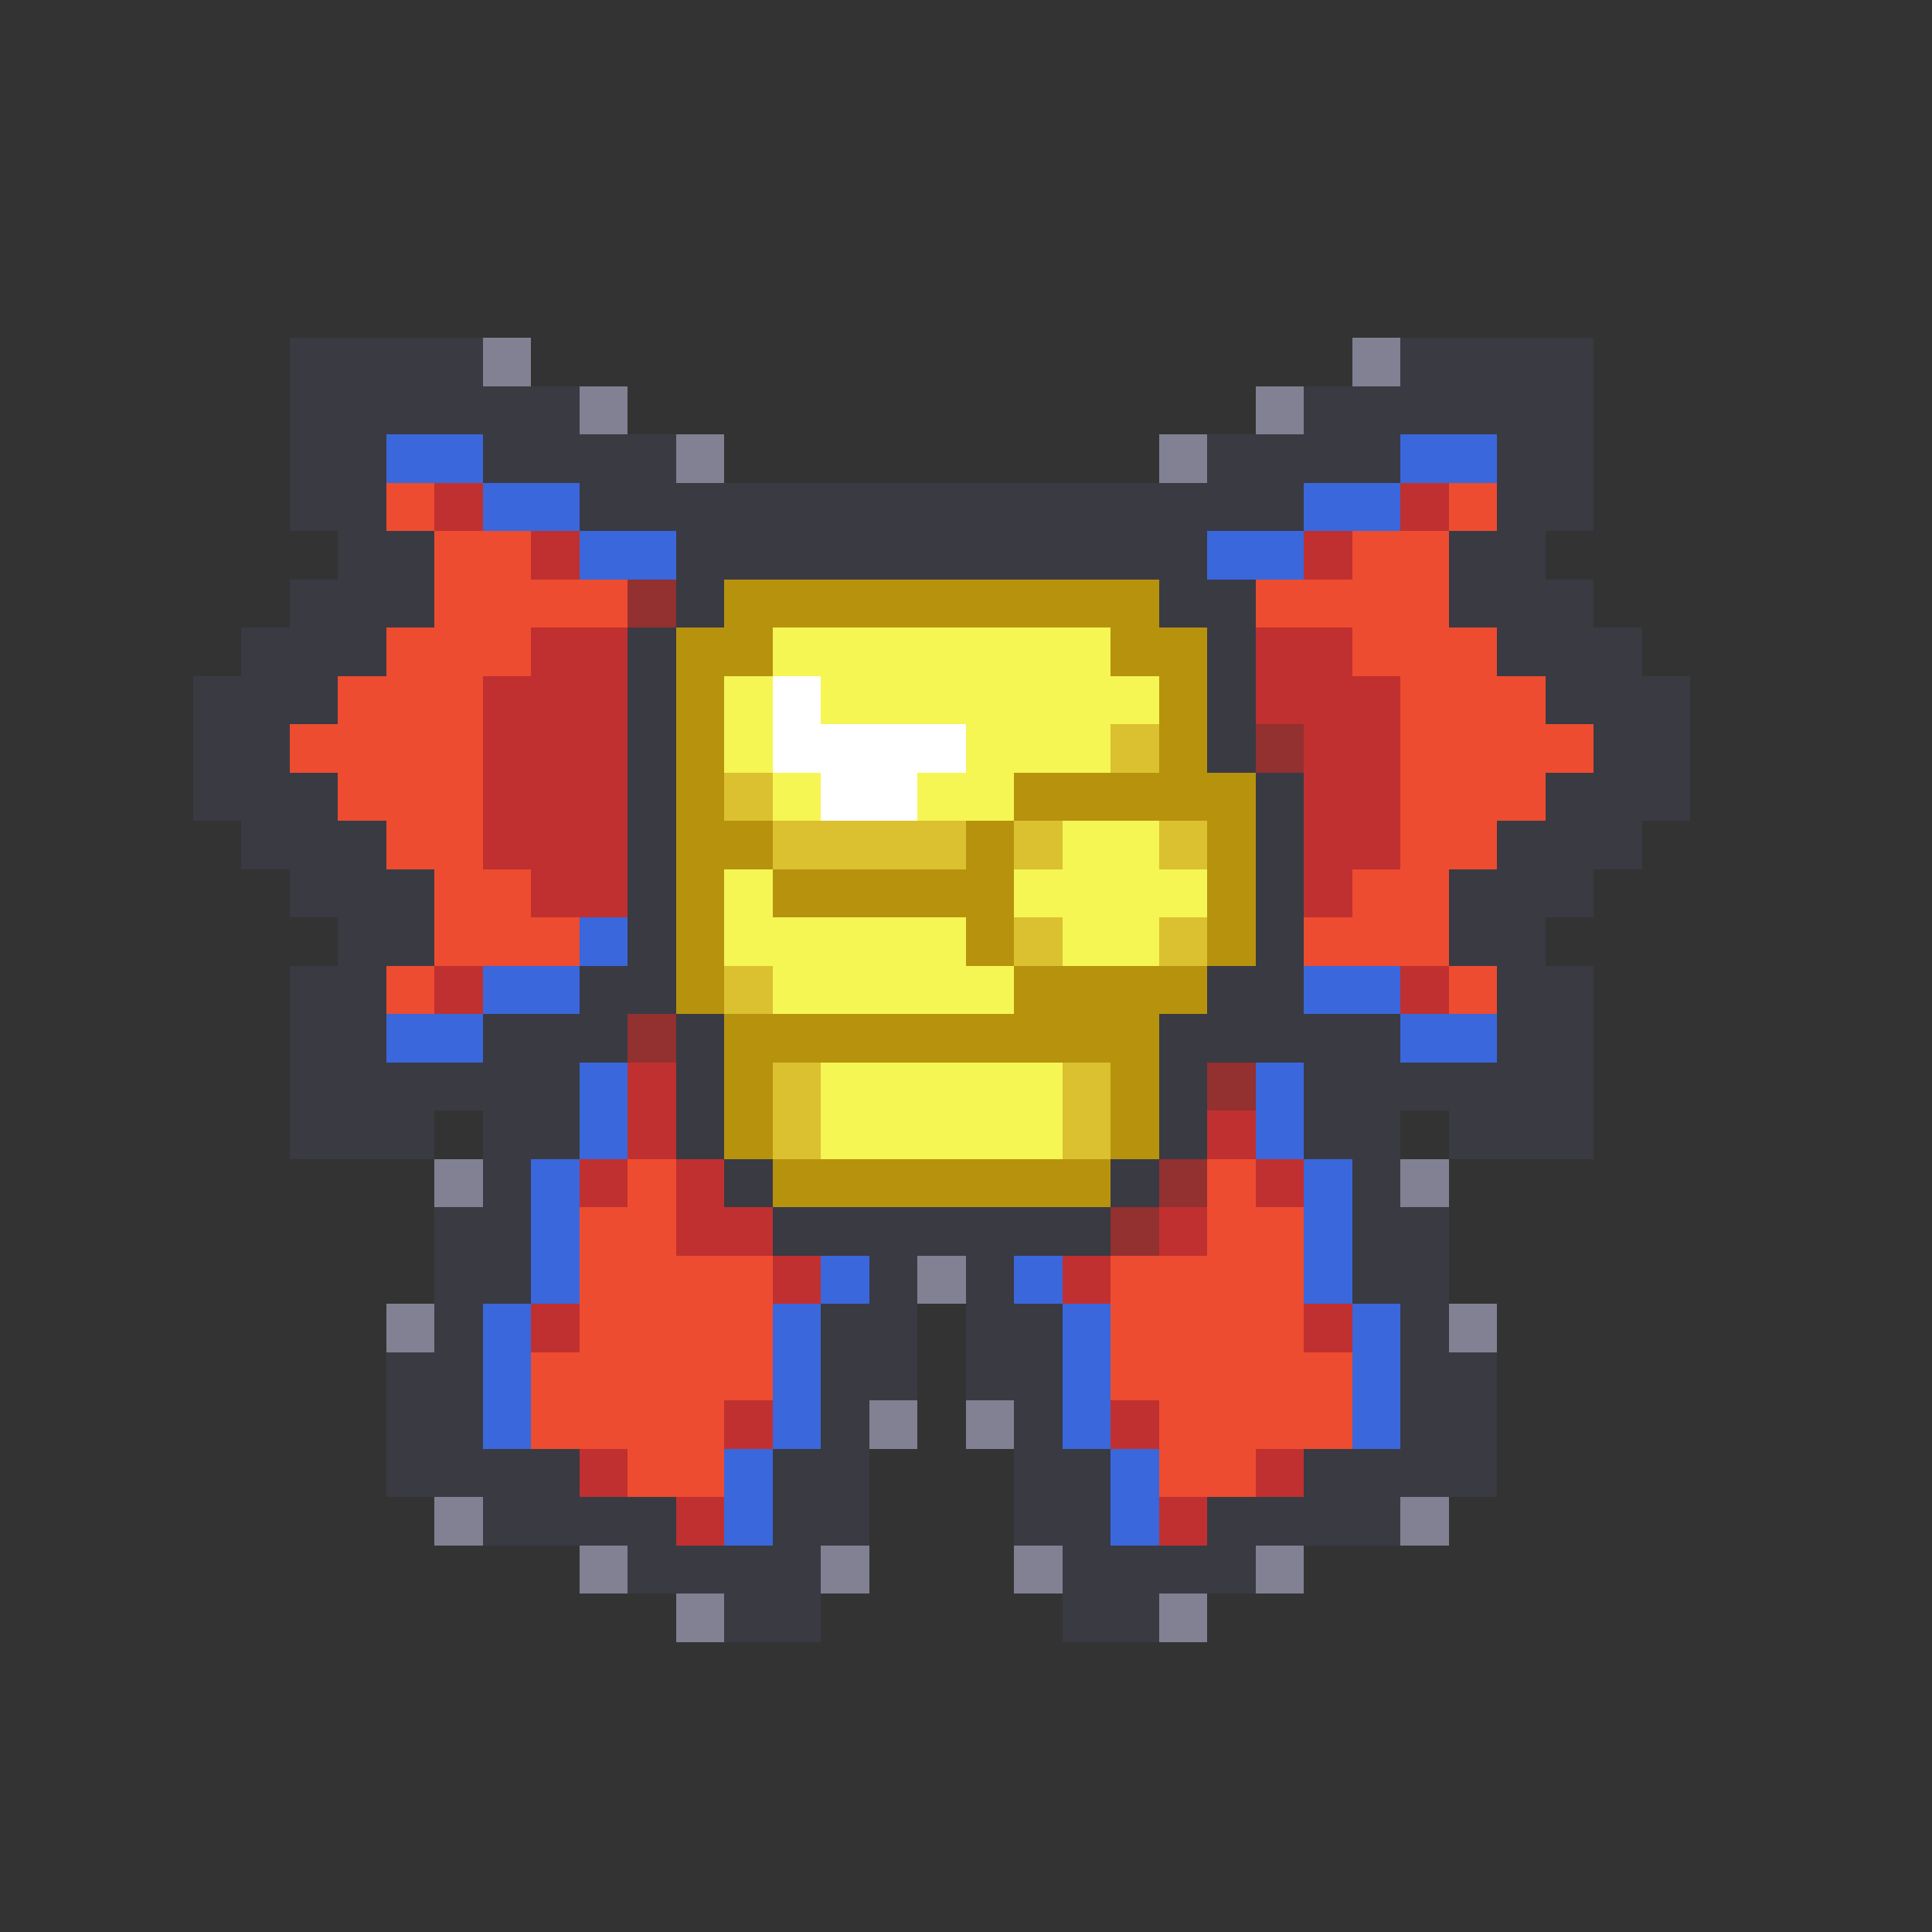 <svg xmlns="http://www.w3.org/2000/svg" viewBox="0 -0.5 40 40" shape-rendering="crispEdges">
<rect x="0" y="-0.5" width="40" height="40" fill="#333333" stroke="none"/>
<path stroke="#3a3a43" d="M6 7h4M29 7h4M6 8h6M27 8h6M6 9h2M10 9h4M25 9h4M31 9h2M6 10h2M12 10h15M31 10h2M7 11h2M14 11h11M30 11h2M6 12h3M14 12h1M24 12h2M30 12h3M5 13h3M13 13h1M25 13h1M31 13h3M4 14h3M13 14h1M25 14h1M32 14h3M4 15h2M13 15h1M25 15h1M33 15h2M4 16h3M13 16h1M26 16h1M32 16h3M5 17h3M13 17h1M26 17h1M31 17h3M6 18h3M13 18h1M26 18h1M30 18h3M7 19h2M13 19h1M26 19h1M30 19h2M6 20h2M12 20h2M25 20h2M31 20h2M6 21h2M10 21h3M14 21h1M24 21h5M31 21h2M6 22h6M14 22h1M24 22h1M27 22h6M6 23h3M10 23h2M14 23h1M24 23h1M27 23h2M30 23h3M10 24h1M15 24h1M23 24h1M28 24h1M9 25h2M16 25h7M28 25h2M9 26h2M18 26h1M20 26h1M28 26h2M9 27h1M17 27h2M20 27h2M29 27h1M8 28h2M17 28h2M20 28h2M29 28h2M8 29h2M17 29h1M21 29h1M29 29h2M8 30h4M16 30h2M21 30h2M27 30h4M10 31h4M16 31h2M21 31h2M25 31h4M13 32h4M22 32h4M15 33h2M22 33h2" />
<path stroke="#818193" d="M10 7h1M28 7h1M12 8h1M26 8h1M14 9h1M24 9h1M9 24h1M29 24h1M19 26h1M8 27h1M30 27h1M18 29h1M20 29h1M9 31h1M29 31h1M12 32h1M17 32h1M21 32h1M26 32h1M14 33h1M24 33h1" />
<path stroke="#3a67db" d="M8 9h2M29 9h2M10 10h2M27 10h2M12 11h2M25 11h2M12 19h1M10 20h2M27 20h2M8 21h2M29 21h2M12 22h1M26 22h1M12 23h1M26 23h1M11 24h1M27 24h1M11 25h1M27 25h1M11 26h1M17 26h1M21 26h1M27 26h1M10 27h1M16 27h1M22 27h1M28 27h1M10 28h1M16 28h1M22 28h1M28 28h1M10 29h1M16 29h1M22 29h1M28 29h1M15 30h1M23 30h1M15 31h1M23 31h1" />
<path stroke="#ed4c30" d="M8 10h1M30 10h1M9 11h2M28 11h2M9 12h4M26 12h4M8 13h3M28 13h3M7 14h3M29 14h3M6 15h4M29 15h4M7 16h3M29 16h3M8 17h2M29 17h2M9 18h2M28 18h2M9 19h3M27 19h3M8 20h1M30 20h1M13 24h1M25 24h1M12 25h2M25 25h2M12 26h4M23 26h4M12 27h4M23 27h4M11 28h5M23 28h5M11 29h4M24 29h4M13 30h2M24 30h2" />
<path stroke="#c03030" d="M9 10h1M29 10h1M11 11h1M27 11h1M11 13h2M26 13h2M10 14h3M26 14h3M10 15h3M27 15h2M10 16h3M27 16h2M10 17h3M27 17h2M11 18h2M27 18h1M9 20h1M29 20h1M13 22h1M13 23h1M25 23h1M12 24h1M14 24h1M26 24h1M14 25h2M24 25h1M16 26h1M22 26h1M11 27h1M27 27h1M15 29h1M23 29h1M12 30h1M26 30h1M14 31h1M24 31h1" />
<path stroke="#933030" d="M13 12h1M26 15h1M13 21h1M25 22h1M24 24h1M23 25h1" />
<path stroke="#b7930d" d="M15 12h9M14 13h2M23 13h2M14 14h1M24 14h1M14 15h1M24 15h1M14 16h1M21 16h5M14 17h2M20 17h1M25 17h1M14 18h1M16 18h5M25 18h1M14 19h1M20 19h1M25 19h1M14 20h1M21 20h4M15 21h9M15 22h1M23 22h1M15 23h1M23 23h1M16 24h7" />
<path stroke="#f5f554" d="M16 13h7M15 14h1M17 14h7M15 15h1M20 15h3M16 16h1M19 16h2M22 17h2M15 18h1M21 18h4M15 19h5M22 19h2M16 20h5M17 22h5M17 23h5" />
<path stroke="#ffffff" d="M16 14h1M16 15h4M17 16h2" />
<path stroke="#dbc030" d="M23 15h1M15 16h1M16 17h4M21 17h1M24 17h1M21 19h1M24 19h1M15 20h1M16 22h1M22 22h1M16 23h1M22 23h1" />
</svg>